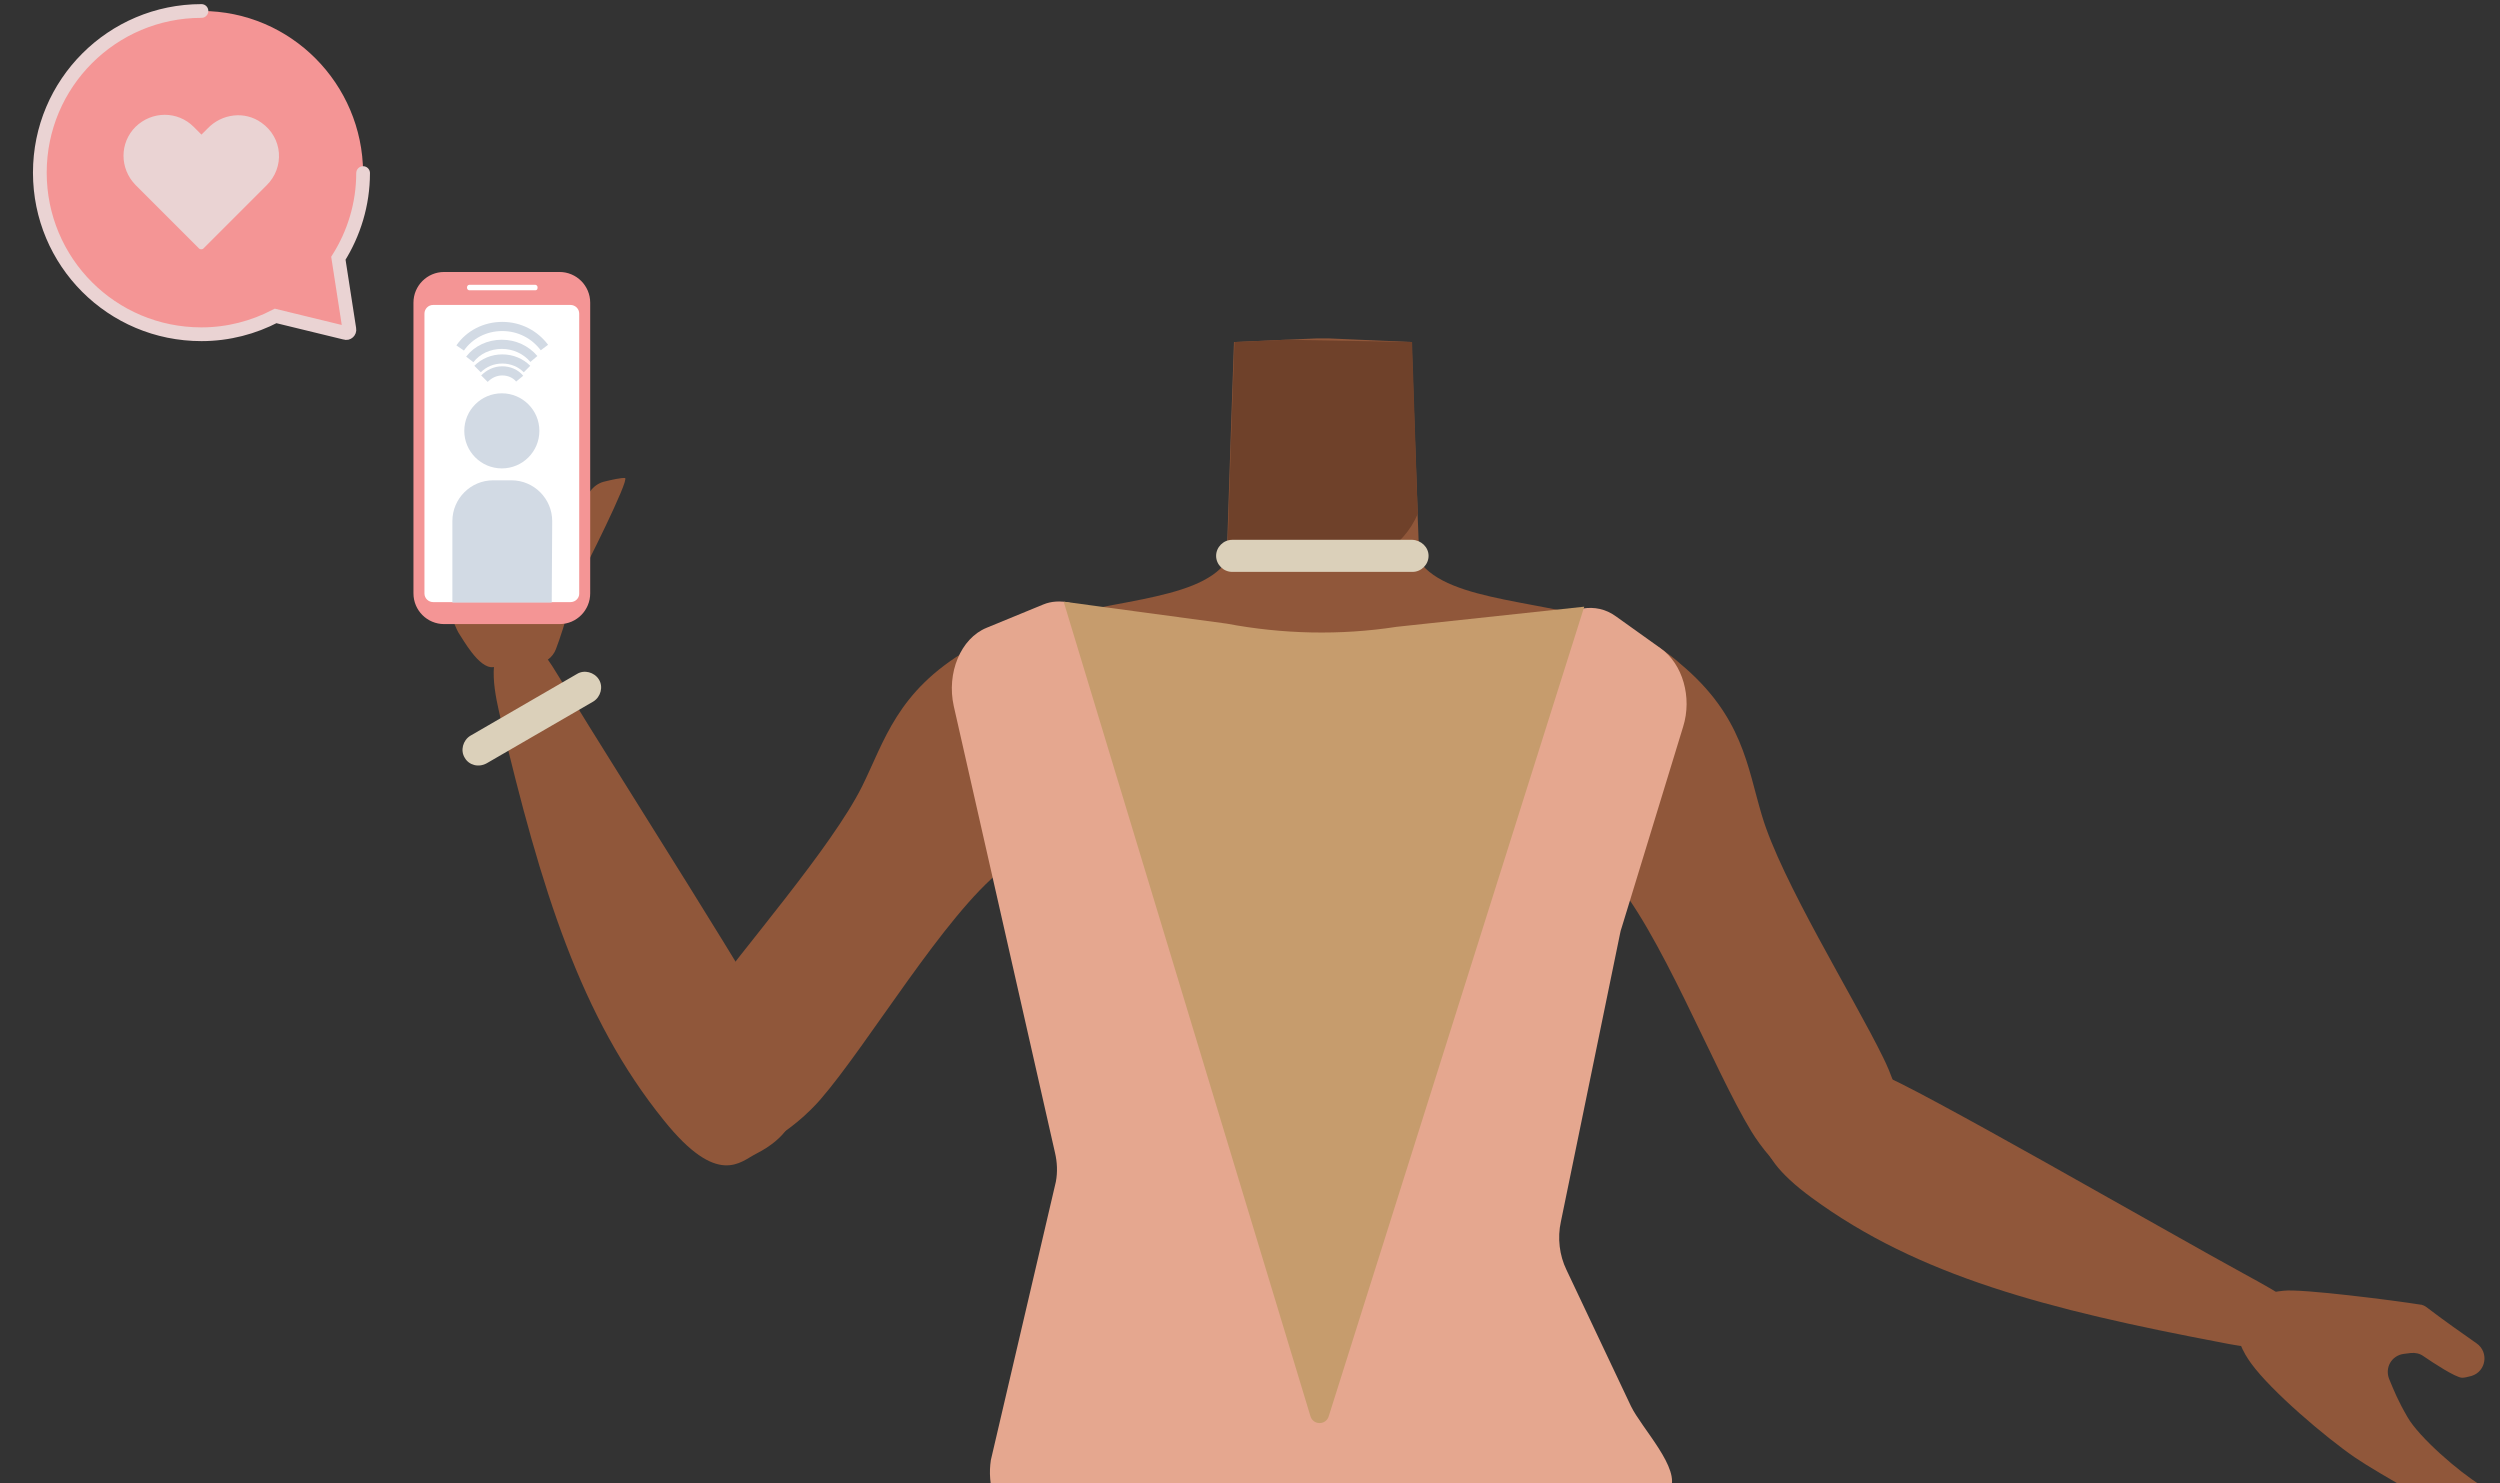 <?xml version="1.0" encoding="utf-8"?>
<!-- Generator: Adobe Illustrator 26.0.3, SVG Export Plug-In . SVG Version: 6.00 Build 0)  -->
<svg version="1.1" id="Calque_9" xmlns="http://www.w3.org/2000/svg" xmlns:xlink="http://www.w3.org/1999/xlink" x="0px" y="0px"
	 viewBox="0 0 546 323.9" style="enable-background:new 0 0 546 323.9;" xml:space="preserve">
<rect x="0" y="0" width="546" height="323.9" fill="#333333" stroke="none"/>
<style type="text/css">
	.st0{fill:#90573A;}
	.st1{fill:#6F412A;}
	.st2{fill:#E5A78F;}
	.st3{fill:#C69C6D;}
	.st4{fill:#DBD0BA;}
	.st5{fill:#F49595;}
	.st6{fill:#FFFFFF;}
	.st7{fill:#D2DAE4;}
	.st8{fill:none;stroke:#D2DAE4;stroke-width:2;stroke-miterlimit:10;}
	.st9{fill:none;stroke:#EAD3D3;stroke-width:3;stroke-linecap:round;stroke-miterlimit:10;}
	.st10{fill:#EAD3D3;}
</style>
<path class="st0" d="M377,179.1c-4,12.6-16.2,8.4-25.5,16.3c-10.9,9.3-6.9,27.5-8.4,36.9c-1,6.2-9.9,22.2-13.7,21.3
	c-10.8-2.5-16.9-20.9-26.7-26.2c-5.7-3.1-8.2-6.1-13.7-2.5c-5.5-3.6-8-0.6-13.7,2.5c-9.8,5.4-15.8,23.7-26.7,26.2
	c-3.9,0.9-12.7-15.1-13.7-21.3c-1.5-9.3,2.5-27.5-8.4-36.9c-9.2-7.9-21.4-3.7-25.5-16.3c-7-22,13.5-38.5,23.4-42.3
	c15.2-5.9,37.1-5.1,43.5-14.2v-0.1l0.9-27.6l0.7-20.2l11.3-0.5l7-0.3h2.2l18.3,0.8l0.7,20.2l0.6,16.5v0.7l0.4,10.5
	c6.4,9.1,28.4,8.4,43.5,14.2C363.5,140.6,384,157.1,377,179.1z"/>
<path class="st1" d="M309.7,112.1c-6.8,16-29.5,13.2-41.7,10.4l0.9-27.6l0.7-20.2l11.3-0.5l27.5,0.5l1.2,36.7L309.7,112.1z"/>
<path class="st0" d="M244.8,159c-4.3,21.5-18,24.7-25.9,30.9c-12.6,9.9-29.3,38.2-39.7,50.2c-4.9,5.7-18.5,17-27.1,9.2l0,0
	c-10.6-10.6-2.9-23.9,1.3-29.8c8.6-12,28.3-34.5,34.9-47.8c4.9-9.9,7.6-20.7,23.1-29.8c0,0,15.3-10.1,26.3-3
	C244.7,143.5,246.6,150.1,244.8,159z"/>
<path class="st0" d="M165.1,252c13.4-6.8,8.4-17.3,6.3-23.2c-2.3-6.4-38-62.2-47.3-77.6c-5.2-8.7-7.8-13.5-13.3-10.9
	c-5,2.4-2.4,12.5-1.5,16.5c8.9,37.5,17.5,65.4,35.7,87.9C156.8,259.4,161.7,253.7,165.1,252z"/>
<path class="st0" d="M331.1,156.3c0.7,22,13.6,27.3,20.5,34.7c10.8,11.8,22.6,42.5,30.9,56.1c3.9,6.4,15.4,19.8,25.2,13.5l0,0
	c12.2-8.6,6.8-23.1,3.6-29.6c-6.5-13.3-22.3-38.7-26.5-52.9c-3.2-10.6-4.1-21.7-17.9-33.2c0,0-13.4-12.5-25.4-7.3
	C333.7,141,330.8,147.2,331.1,156.3L331.1,156.3z"/>
<path class="st0" d="M387.5,241.8c6.2-13.7,16.9-9.2,22.9-7.3c6.5,2,63.9,35.1,79.7,43.7c8.9,4.9,13.8,7.2,11.4,12.8
	c-2.2,5.1-12.4,3-16.4,2.2c-37.9-7.2-66.1-14.5-89.4-31.6C380.4,250.4,385.9,245.3,387.5,241.8z"/>
<path class="st0" d="M530.1,285.6c3.4,2.6,7.5,5.5,10.8,7.8c2.7,1.9,2.1,6.1-1.1,7.1c-0.8,0.2-1.5,0.4-2.1,0.4
	c-1.5-0.1-6.2-3.2-8.4-4.7c-0.8-0.6-1.8-0.8-2.8-0.7l-1.6,0.2c-2.6,0.4-4.1,3-3.1,5.5c1,2.4,1.9,4.7,4,8.3
	c2.5,4.4,11.4,12.1,15.9,14.8c2.4,1.5,8.7,2.3,10.7,4.4c0.1,0.2,0.3,0.4,0.4,0.7c1.4,3-1.3,6.2-4.5,5.5L540,333
	c-0.4-0.1-0.7-0.2-1.1-0.4c-3-1.7-19.2-10.6-24.6-14.3c-6.4-4.4-18.3-14.5-22.7-20.6c-1.4-2-4.1-5.9-2.2-10.6c1.7-4,6.3-4.9,9.3-5.2
	c3.9-0.5,24.8,2.2,29.7,3C529,284.9,529.6,285.2,530.1,285.6z"/>
<path class="st2" d="M340.9,266.8l12.9-62.8c0.1-0.5,0.2-1,0.4-1.5l13.4-43.8c2-6.4-0.1-13.7-4.9-17.1l-9.8-7
	c-2.2-1.6-4.7-2.1-7.2-1.7l-57.3,11.2c-1.3,0.2-2.5,0.2-3.8-0.1l-51.2-12.4c-1.8-0.4-3.8-0.3-5.5,0.4l-12.4,5.1
	c-5.7,2.3-8.8,9.9-7.2,17.1l22.1,97.5c0.5,2.1,0.6,4.3,0.2,6.4l-14.2,60.8c-0.4,2.7-0.2,5.5,0.7,8.1l3.9,11.3h0.1l-1.9,20.5
	c0,0.4,0,0.6,0,1c0,4.4,2.9,8.1,6.4,8.1l129.4,1c0.5,0,1.1-0.1,1.6-0.3c3.3-1.1,5.3-5.4,4.4-9.7l-4.2-19.5h-0.1l8-14
	c2.6-4.5-6.2-13.5-8.5-18.3l-14.1-29.8C340.6,274.2,340.1,270.4,340.9,266.8z"/>
<path class="st3" d="M232.3,131.4l35.6,4.8c12.2,2.3,24.8,2.6,37.1,0.7l41-4.4l-55.8,176.8c-0.6,2-3.4,2-4,0L232.3,131.4z"/>
<path class="st4" d="M101.5,165.5L101.5,165.5c-1-1.6-0.4-3.8,1.2-4.8l23.3-13.5c1.6-1,3.8-0.4,4.8,1.2l0,0c1,1.6,0.4,3.8-1.2,4.8
	l-23.3,13.5C104.5,167.7,102.4,167.1,101.5,165.5z"/>
<path class="st4" d="M312,121.4L312,121.4c0,1.9-1.6,3.5-3.5,3.5h-39.4c-1.9,0-3.5-1.6-3.5-3.5l0,0c0-1.9,1.6-3.5,3.5-3.5h39.4
	C310.4,118,312,119.5,312,121.4z"/>
<path class="st0" d="M117.1,145c2-0.2,3.6-1.4,4.3-3.2c1.9-4.9,4.2-13.8,5-15.2c1.1-1.9,11.2-22,10.1-22.2c-0.7-0.1-3,0.4-4.6,0.8
	c-1.2,0.3-2.3,1.1-3,2.1l-4,6.1c-1.3,2-4.3,1.5-4.9-0.7L115,95.2c0,0-7.5-29.7-8.4-28.7c-0.8,0.7-1.6,1.4-2.6,2.1
	c-1.5,1.2-2.2,3-1.9,4.9l4,21.6c0.2,1.2,0,2.6-0.7,3.6l-11.1,17.5c-0.8,1.2-1,2.8-0.6,4.2c1.6,4.9,5.2,16.1,6.7,18.2
	c0.6,0.8,4.2,7.5,7.3,7.1C109.1,145.6,114,145.2,117.1,145z"/>
<g>
	<path class="st5" d="M122.2,136.3H97c-3.7,0-6.7-3-6.7-6.7V66.1c0-3.7,3-6.7,6.7-6.7h25.2c3.7,0,6.7,3,6.7,6.7v63.5
		C128.9,133.2,126,136.3,122.2,136.3z"/>
	<path class="st6" d="M124.6,131.5h-30c-1,0-1.9-0.8-1.9-1.9V68.5c0-1,0.8-1.9,1.9-1.9h30c1,0,1.9,0.8,1.9,1.9v61.2
		C126.5,130.6,125.7,131.5,124.6,131.5z"/>
	<path class="st6" d="M116.9,63.4h-14.4c-0.2,0-0.5-0.2-0.5-0.5v-0.2c0-0.2,0.2-0.5,0.5-0.5h14.4c0.2,0,0.5,0.2,0.5,0.5v0.2
		C117.4,63.3,117.1,63.4,116.9,63.4z"/>
	<circle class="st7" cx="109.6" cy="94.1" r="8.2"/>
	<path class="st7" d="M120.5,131.6H98.8v-17.8c0-4.9,4-8.9,8.9-8.9h4c4.9,0,8.9,4,8.9,8.9L120.5,131.6L120.5,131.6z"/>
	<path class="st8" d="M115.1,80.6c-1.4-1.4-3.3-2.2-5.4-2.2s-4,0.8-5.4,2.2"/>
	<path class="st8" d="M116.6,78.4c-1.7-2-4.2-3.2-7-3.2s-5.4,1.2-7,3.3"/>
	<path class="st8" d="M118.9,75.9c-2.1-2.8-5.4-4.6-9.2-4.6c-3.8,0-7.2,1.8-9.2,4.7"/>
	<path class="st8" d="M113.5,82.7c-0.9-1.1-2.3-1.7-3.8-1.7c-1.6,0-2.9,0.7-3.9,1.7"/>
</g>
<path class="st5" d="M73.9,56.3c3.4-5.4,5.4-11.8,5.4-18.6C79.2,18.3,63.5,2.4,44,2.4S8.7,18.3,8.7,37.7S24.4,73,44,73
	c5.9,0,11.4-1.5,16.2-4l15.2,3.7c0.5,0.2,1-0.3,0.9-0.8L73.9,56.3z"/>
<path class="st9" d="M44,2.4"/>
<path class="st9" d="M44,2.4C24.5,2.4,8.7,18.2,8.7,37.7C8.7,57.2,24.4,73,44,73c5.9,0,11.4-1.5,16.2-4l15.2,3.7
	c0.5,0.2,1-0.3,0.9-0.8l-2.4-15.5c3.4-5.4,5.4-11.8,5.4-18.6"/>
<path class="st10" d="M57.1,26.8c-3.6-2.6-8.6-2-11.7,1.2L44,29.4l0,0l-1.7-1.7c-3.5-3.5-9.1-3.5-12.7,0l0,0
	c-3.5,3.5-3.5,9.1,0,12.7l1.7,1.7l0,0l12.2,12.2c0.2,0.2,0.7,0.2,0.9,0l12.2-12.2l0,0l1.6-1.6C62.2,36.6,61.8,30.1,57.1,26.8z"/>
</svg>
